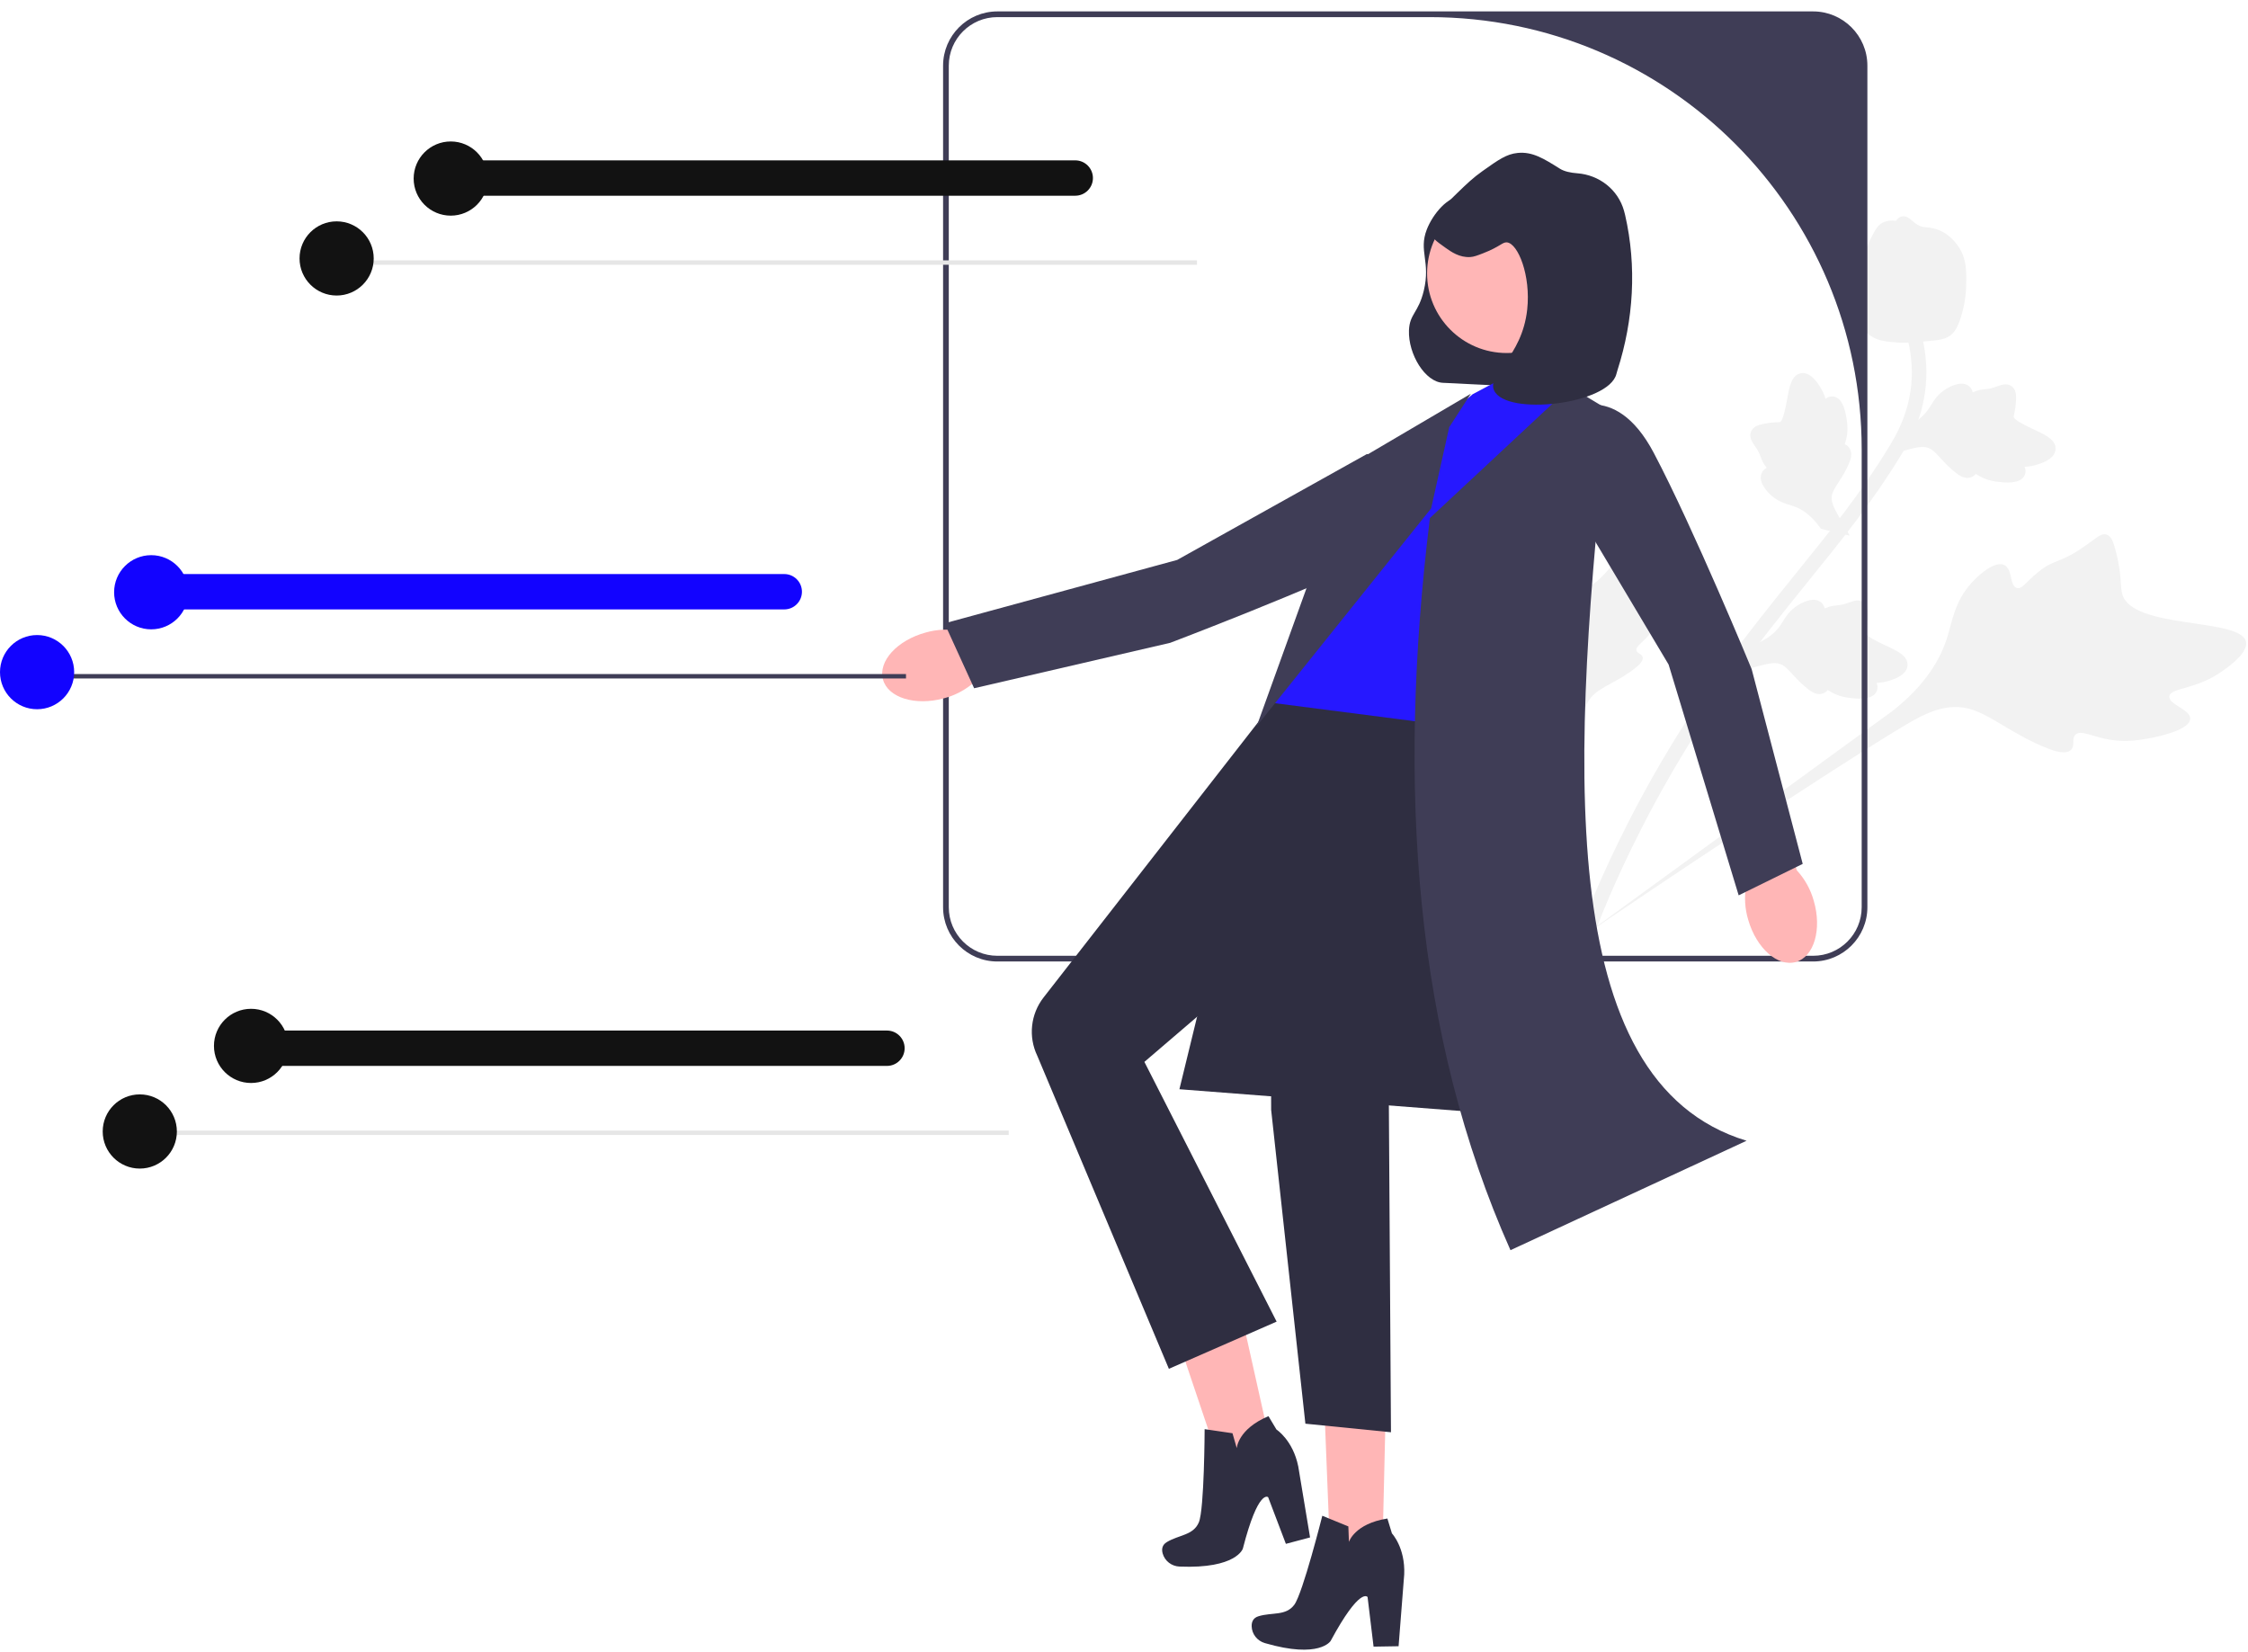 <svg width="788" height="579" viewBox="0 0 788 579" fill="none" xmlns="http://www.w3.org/2000/svg">
<path d="M767.741 251.996C767.961 248.634 760.073 246.993 760.432 244.05C760.789 241.119 768.744 241.728 777.155 236.433C778.671 235.478 788.229 229.46 787.297 224.945C785.531 216.387 747.632 220.755 743.944 208.305C743.134 205.573 743.886 201.74 741.654 193.152C740.766 189.736 740.029 187.963 738.523 187.404C736.386 186.61 734.569 188.952 729.325 192.414C721.459 197.604 720.022 195.981 714.378 200.555C710.188 203.95 708.78 206.628 706.956 206.088C704.374 205.325 705.527 199.469 702.572 198.04C699.556 196.582 694.297 200.717 691.074 204.302C685.027 211.031 684.4 217.775 682.39 223.941C680.205 230.642 675.365 239.793 663.357 249.216L553.747 329.004C576.821 313.031 641.348 270.117 666.488 254.965C673.746 250.591 681.368 246.334 689.689 248.292C697.701 250.177 705.395 257.597 718.311 262.52C719.819 263.095 724.039 264.642 725.939 262.838C727.509 261.347 726.064 258.924 727.509 257.51C729.448 255.613 733.623 258.433 740.465 259.398C745.289 260.079 748.988 259.492 752.168 258.988C753.127 258.835 767.449 256.472 767.741 251.996Z" fill="#F2F2F2"/>
<path d="M582.539 206.675C580.952 205.597 577.871 208.995 576.53 207.97C575.194 206.949 577.789 203.22 577.616 197.564C577.585 196.545 577.389 190.117 574.904 189.272C570.194 187.67 561.403 207.531 554.229 205.749C552.654 205.358 550.99 203.883 546.131 202.501C544.198 201.951 543.115 201.801 542.406 202.379C541.4 203.198 542.025 204.766 542.211 208.339C542.489 213.697 541.278 213.934 541.894 218.024C542.352 221.06 543.26 222.524 542.468 223.263C541.349 224.31 538.808 222.054 537.253 223.092C535.667 224.152 536.179 227.926 537.01 230.543C538.567 235.452 541.696 237.706 544.143 240.471C546.801 243.477 549.896 248.493 551.056 257.105L558.591 333.924C557.409 317.99 554.964 273.938 554.781 257.227C554.729 252.403 554.838 247.434 558.2 243.915C561.437 240.527 567.299 238.891 573.442 233.972C574.159 233.398 576.136 231.773 575.799 230.32C575.52 229.119 573.914 229.13 573.637 228.012C573.265 226.513 575.854 225.278 578.302 222.198C580.028 220.027 580.807 218.042 581.477 216.336C581.679 215.821 584.651 208.11 582.539 206.675Z" fill="#F2F2F2"/>
<path d="M609.257 235.387L614.134 226.222L615.011 225.875C619.071 224.272 622.094 222.062 624.001 219.304C624.304 218.866 624.585 218.412 624.871 217.95C626.005 216.118 627.414 213.841 630.326 212.056C631.954 211.064 636.041 208.984 638.484 211.262C639.148 211.867 639.472 212.584 639.623 213.267C639.752 213.211 639.883 213.156 640.024 213.095C641.76 212.382 642.812 212.287 643.825 212.196C644.604 212.126 645.407 212.055 646.9 211.603C647.554 211.406 648.094 211.208 648.549 211.042C649.927 210.543 651.649 210.002 653.259 211.134C654.937 212.405 654.863 214.461 654.815 215.823C654.73 218.252 654.381 219.806 654.149 220.837C654.063 221.213 653.969 221.638 653.966 221.787C653.962 222.992 659.032 225.335 660.935 226.228C665.219 228.22 668.926 229.944 668.636 233.307C668.431 235.715 666.13 237.508 661.609 238.777C660.2 239.171 658.895 239.309 657.786 239.359C658.145 240.136 658.307 241.062 657.93 242.084C657.035 244.502 653.846 245.355 648.448 244.628C647.105 244.451 645.301 244.206 643.198 243.243C642.209 242.788 641.386 242.279 640.69 241.833C640.405 242.217 640.02 242.581 639.478 242.856C637.887 243.668 635.997 243.28 633.887 241.617C631.542 239.824 629.856 237.987 628.367 236.37C627.066 234.959 625.942 233.748 624.85 233.103C622.808 231.934 620.254 232.461 617.127 233.272L609.257 235.387Z" fill="#F2F2F2"/>
<path d="M648.391 187.738L638.289 185.346L637.731 184.585C635.15 181.064 632.245 178.701 629.094 177.556C628.593 177.374 628.083 177.217 627.564 177.058C625.504 176.425 622.944 175.64 620.479 173.275C619.106 171.953 616.058 168.527 617.641 165.586C618.058 164.791 618.669 164.295 619.292 163.976C619.205 163.865 619.118 163.752 619.024 163.631C617.894 162.134 617.535 161.14 617.19 160.183C616.925 159.447 616.652 158.688 615.837 157.359C615.48 156.776 615.151 156.304 614.876 155.906C614.043 154.7 613.083 153.171 613.77 151.327C614.573 149.382 616.581 148.932 617.911 148.633C620.282 148.099 621.874 148.042 622.93 148.005C623.315 147.992 623.75 147.976 623.895 147.941C625.061 147.639 626.042 142.14 626.423 140.073C627.263 135.424 627.991 131.401 631.318 130.828C633.698 130.417 636.017 132.187 638.391 136.239C639.129 137.501 639.594 138.728 639.923 139.788C640.584 139.245 641.439 138.852 642.523 138.958C645.089 139.21 646.723 142.079 647.389 147.485C647.558 148.829 647.779 150.636 647.38 152.914C647.192 153.987 646.908 154.912 646.653 155.699C647.097 155.876 647.547 156.157 647.95 156.611C649.139 157.944 649.243 159.87 648.17 162.333C647.03 165.057 645.681 167.153 644.494 169.003C643.46 170.62 642.574 172.014 642.227 173.234C641.613 175.507 642.771 177.842 644.349 180.662L648.391 187.738Z" fill="#F2F2F2"/>
<path d="M661.142 159.633L666.018 150.468L666.896 150.121C670.955 148.518 673.978 146.308 675.885 143.55C676.188 143.112 676.469 142.658 676.755 142.196C677.889 140.364 679.298 138.087 682.211 136.302C683.839 135.31 687.926 133.23 690.369 135.507C691.032 136.113 691.356 136.83 691.507 137.513C691.637 137.456 691.768 137.401 691.909 137.341C693.644 136.627 694.696 136.533 695.709 136.442C696.488 136.372 697.292 136.3 698.784 135.849C699.439 135.651 699.979 135.454 700.433 135.288C701.811 134.788 703.534 134.248 705.143 135.38C706.821 136.65 706.747 138.707 706.699 140.068C706.614 142.498 706.265 144.052 706.033 145.083C705.948 145.459 705.853 145.883 705.851 146.032C705.847 147.237 710.917 149.58 712.82 150.473C717.104 152.466 720.811 154.189 720.521 157.553C720.315 159.96 718.015 161.754 713.493 163.022C712.085 163.417 710.78 163.555 709.671 163.605C710.029 164.382 710.192 165.308 709.815 166.33C708.92 168.748 705.73 169.6 700.332 168.874C698.989 168.697 697.186 168.452 695.083 167.488C694.093 167.034 693.271 166.525 692.574 166.078C692.29 166.463 691.904 166.827 691.363 167.102C689.771 167.914 687.882 167.525 685.772 165.863C683.426 164.069 681.741 162.233 680.252 160.615C678.951 159.205 677.827 157.994 676.735 157.349C674.692 156.179 672.139 156.707 669.012 157.518L661.142 159.633Z" fill="#F2F2F2"/>
<path d="M556.691 330.817L555.673 328.477L553.43 327.291C553.53 327.076 553.721 326.554 554.026 325.743C555.702 321.299 560.796 307.774 570.922 287.913C577.99 274.049 586.02 260.318 594.793 247.096C603.579 233.853 610.998 224.352 616.959 216.715C621.456 210.956 625.836 205.539 630.107 200.265C641.511 186.17 652.282 172.855 662.125 156.689C664.324 153.082 668.899 145.57 669.946 134.96C670.553 128.807 669.89 122.52 667.97 116.278L672.85 114.778C674.965 121.673 675.695 128.633 675.022 135.466C673.86 147.229 668.876 155.414 666.482 159.347C656.464 175.798 645.588 189.24 634.073 203.47C629.82 208.727 625.457 214.119 620.979 219.855C615.073 227.421 607.719 236.839 599.046 249.912C590.377 262.976 582.446 276.539 575.465 290.227C565.468 309.839 560.451 323.164 558.802 327.541C557.92 329.878 557.736 330.367 556.691 330.817Z" fill="#F2F2F2"/>
<path d="M655.672 117.678C655.499 117.56 655.327 117.437 655.159 117.303C651.708 114.655 649.858 110.237 649.659 104.171C649.571 101.321 650.343 98.668 651.884 93.378C652.12 92.561 653.365 88.451 655.899 83.358C657.554 80.029 658.477 78.796 659.848 78.086C661.371 77.294 663.049 77.163 664.668 77.409C664.891 76.969 665.218 76.584 665.683 76.28C667.602 75.016 669.351 76.553 670.307 77.37C670.784 77.793 671.376 78.326 672.104 78.77C673.246 79.474 674.066 79.552 675.303 79.675C676.488 79.792 677.961 79.938 679.772 80.701C683.351 82.193 685.368 84.878 686.033 85.762C689.546 90.396 689.366 95.472 689.157 101.348C689.112 102.525 688.841 106.734 687.205 111.64C686.025 115.179 685.005 116.412 684.08 117.216C682.186 118.871 680.175 119.184 675.33 119.598C670.266 120.036 667.726 120.253 665.774 120.105C661.235 119.756 658.384 119.536 655.672 117.678Z" fill="#F2F2F2"/>
<g filter="url(#filter0_d_340_133)">
<path d="M635.562 0H349.602C339.112 0 330.582 8.53 330.582 19.02V313.98C330.582 324.47 339.112 333 349.602 333H635.562C646.052 333 654.582 324.47 654.582 313.98V19.02C654.582 8.53 646.052 0 635.562 0ZM652.582 313.98C652.582 323.38 644.962 331 635.562 331H349.602C340.202 331 332.582 323.38 332.582 313.98V19.02C332.582 9.62 340.202 2 349.602 2H501.074C584.75 2 652.582 69.832 652.582 153.508V313.98Z" fill="#3F3D56"/>
</g>
<path d="M324.53 221.685C314.507 224.394 307.781 231.761 309.506 238.14C311.231 244.518 320.753 247.491 330.779 244.779C334.799 243.751 338.514 241.775 341.614 239.017L383.935 227.002L377.874 207.262L336.796 221.202C332.727 220.381 328.521 220.547 324.53 221.685Z" fill="#FFB6B6"/>
<path d="M501.882 162.462C501.882 162.462 513.831 179.99 486.902 193.212C459.973 206.435 410.195 225.306 410.195 225.306L341.465 241.229L331.086 218.475L412.641 196.254L479.098 159.167L501.882 162.462Z" fill="#3F3D56"/>
<path d="M493.888 115.807C493.582 124.116 499.563 133.979 505.888 134.181C513.495 134.425 549.461 136.987 550.617 134.004C558.645 113.292 520.839 70.33 512.317 69.09C507.737 68.424 502.254 74.999 500.145 80.427C497.191 88.034 501.551 91.621 499.09 101.869C497.214 109.683 494.101 109.999 493.888 115.807Z" fill="#2F2E41"/>
<path d="M431.284 443.34L406.042 449.125L431.405 524.385L448.51 520.467L431.284 443.34Z" fill="#FFB6B6"/>
<path d="M422.264 500.915L432.027 502.347L433.532 507.576C433.532 507.576 433.857 500.924 444.64 496.365L447.442 501.046C447.442 501.046 453.215 504.76 455.08 513.966L459.222 538.867L450.746 541.116L444.525 524.757C444.525 524.757 441.103 521.628 435.659 542.792C435.659 542.792 433.454 549.905 413.455 549.081C410.706 548.968 408.288 547.134 407.554 544.482C407.149 543.019 407.328 541.506 409.016 540.493C413.313 537.912 418.31 538.154 420.238 533.568C422.166 528.982 422.264 500.915 422.264 500.915Z" fill="#2F2E41"/>
<path d="M486.123 477.557L463.582 477L466.738 556.249L484.283 556.562L486.123 477.557Z" fill="#FFB6B6"/>
<path d="M463.513 531.269L472.644 535.008L472.847 540.446C472.847 540.446 474.763 534.068 486.326 532.238L487.92 537.456C487.92 537.456 492.629 542.45 492.224 551.834L490.252 577L481.483 577.143L479.383 559.768C479.383 559.768 476.814 555.907 466.437 575.139C466.437 575.139 462.585 581.512 443.372 575.9C440.731 575.128 438.825 572.766 438.751 570.016C438.71 568.499 439.248 567.073 441.13 566.496C445.922 565.025 450.714 566.462 453.689 562.475C456.663 558.487 463.513 531.269 463.513 531.269Z" fill="#2F2E41"/>
<path d="M532.637 390.997L413.423 381.772L446.971 244.241L527.237 232.676L532.637 390.997Z" fill="#2F2E41"/>
<path d="M516.196 138.193L541.314 124.811L561.598 148.761L520.838 279.4L446.279 246.386L502.909 149.571L516.196 138.193Z" fill="#2618FF"/>
<path d="M519.379 255.812C519.379 255.812 527.378 297.056 502.609 318.492L495.028 342.597L486.841 387.088L487.582 502L457.582 499L445.582 389.004L445.439 334.259L401.15 372.187L447.502 463.225L409.733 479.764L363.604 370.055C360.399 363.372 361.254 355.45 365.811 349.605L446.279 246.386L519.379 255.812Z" fill="#2F2E41"/>
<path d="M550.477 135.631L501.229 181.576C489.574 276.156 495.936 363.003 529.472 438.187L612.229 399.831C543.989 379.134 550.681 265.487 563.922 143.718L550.477 135.631Z" fill="#3F3D56"/>
<path d="M508.006 149.722L515.582 138L473.68 162.635L440.546 254.456L501.668 178.18L508.006 149.722Z" fill="#3F3D56"/>
<path d="M612.822 322.436C615.71 332.409 623.196 339.002 629.542 337.163C635.889 335.324 638.691 325.75 635.8 315.775C634.701 311.774 632.659 308.095 629.845 305.045L617.075 262.945L597.447 269.359L612.12 310.181C611.371 314.263 611.612 318.466 612.822 322.436Z" fill="#FFB6B6"/>
<path d="M548.565 144.699C548.565 144.699 565.742 132.251 579.733 158.789C593.724 185.327 614.018 234.542 614.018 234.542L631.91 302.787L609.463 313.815L584.908 232.932L545.926 167.569L548.565 144.699Z" fill="#3F3D56"/>
<path d="M528.139 123.734C543.545 123.734 556.035 111.245 556.035 95.838C556.035 80.432 543.545 67.943 528.139 67.943C512.732 67.943 500.243 80.432 500.243 95.838C500.243 111.245 512.732 123.734 528.139 123.734Z" fill="#FFB6B6"/>
<path d="M528.231 84.955C526.661 84.8 525.853 86.46 519.857 88.777C517.732 89.598 516.644 90.01 515.397 90.09C511.603 90.334 508.655 88.239 506.685 86.838C503.483 84.562 501.419 83.096 501.017 80.753C500.491 77.694 503.953 74.277 510.9 67.569C514.302 64.283 516.375 62.299 519.703 59.937C525.287 55.975 528.078 53.994 531.992 53.606C537.175 53.091 541.115 55.564 546.801 59.133C548.337 60.097 550.552 60.561 552.9 60.738C560.586 61.316 567.175 66.439 569.266 73.858C569.425 74.425 569.559 74.938 569.66 75.377C573.786 93.391 572.635 112.127 566.988 129.724C566.836 130.197 566.709 130.638 566.611 131.04C563.988 141.757 527.955 145.934 523.74 136.875C521.086 131.17 533.489 125.462 535.341 108.452C536.631 96.61 532.148 85.341 528.231 84.955Z" fill="#2F2E41"/>
<path d="M419.582 91.253H117.33V92.802H419.582V91.253Z" fill="#E6E6E6"/>
<path d="M376.912 68.6H160C156.583 68.6 153.803 65.82 153.803 62.403C153.803 58.986 156.583 56.205 160 56.205H376.912C380.329 56.205 383.109 58.986 383.109 62.403C383.109 65.82 380.329 68.6 376.912 68.6Z" fill="#121212"/>
<path d="M118 103.583C125.18 103.583 131 97.763 131 90.583C131 83.403 125.18 77.583 118 77.583C110.82 77.583 105 83.403 105 90.583C105 97.763 110.82 103.583 118 103.583Z" fill="#121212"/>
<path d="M158 75.583C165.18 75.583 171 69.763 171 62.583C171 55.403 165.18 49.583 158 49.583C150.82 49.583 145 55.403 145 62.583C145 69.763 150.82 75.583 158 75.583Z" fill="#121212"/>
<path d="M317.582 236.253H15.33V237.802H317.582V236.253Z" fill="#3F3D56"/>
<path d="M274.912 213.6H58C54.583 213.6 51.803 210.82 51.803 207.403C51.803 203.986 54.583 201.205 58 201.205H274.912C278.329 201.205 281.109 203.986 281.109 207.403C281.109 210.82 278.329 213.6 274.912 213.6Z" fill="#1203FF"/>
<path d="M13 248.583C20.18 248.583 26 242.763 26 235.583C26 228.403 20.18 222.583 13 222.583C5.82 222.583 0 228.403 0 235.583C0 242.763 5.82 248.583 13 248.583Z" fill="#1203FF"/>
<path d="M53 220.583C60.18 220.583 66 214.763 66 207.583C66 200.403 60.18 194.583 53 194.583C45.82 194.583 40 200.403 40 207.583C40 214.763 45.82 220.583 53 220.583Z" fill="#1203FF"/>
<path d="M353.582 396.253H51.33V397.802H353.582V396.253Z" fill="#E6E6E6"/>
<path d="M310.912 373.6H94C90.583 373.6 87.803 370.82 87.803 367.403C87.803 363.986 90.583 361.205 94 361.205H310.912C314.329 361.205 317.109 363.986 317.109 367.403C317.109 370.82 314.329 373.6 310.912 373.6Z" fill="#121212"/>
<path d="M88 379.583C95.18 379.583 101 373.763 101 366.583C101 359.403 95.18 353.583 88 353.583C80.82 353.583 75 359.403 75 366.583C75 373.763 80.82 379.583 88 379.583Z" fill="#121212"/>
<path d="M49 409.583C56.18 409.583 62 403.763 62 396.583C62 389.403 56.18 383.583 49 383.583C41.82 383.583 36 389.403 36 396.583C36 403.763 41.82 409.583 49 409.583Z" fill="#121212"/>
<defs>
<filter id="filter0_d_340_133" x="326.582" y="0" width="332" height="341" filterUnits="userSpaceOnUse" color-interpolation-filters="sRGB">
<feFlood flood-opacity="0" result="BackgroundImageFix"/>
<feColorMatrix in="SourceAlpha" type="matrix" values="0 0 0 0 0 0 0 0 0 0 0 0 0 0 0 0 0 0 127 0" result="hardAlpha"/>
<feOffset dy="4"/>
<feGaussianBlur stdDeviation="2"/>
<feComposite in2="hardAlpha" operator="out"/>
<feColorMatrix type="matrix" values="0 0 0 0 0 0 0 0 0 0 0 0 0 0 0 0 0 0 0.25 0"/>
<feBlend mode="normal" in2="BackgroundImageFix" result="effect1_dropShadow_340_133"/>
<feBlend mode="normal" in="SourceGraphic" in2="effect1_dropShadow_340_133" result="shape"/>
</filter>
</defs>
</svg>
